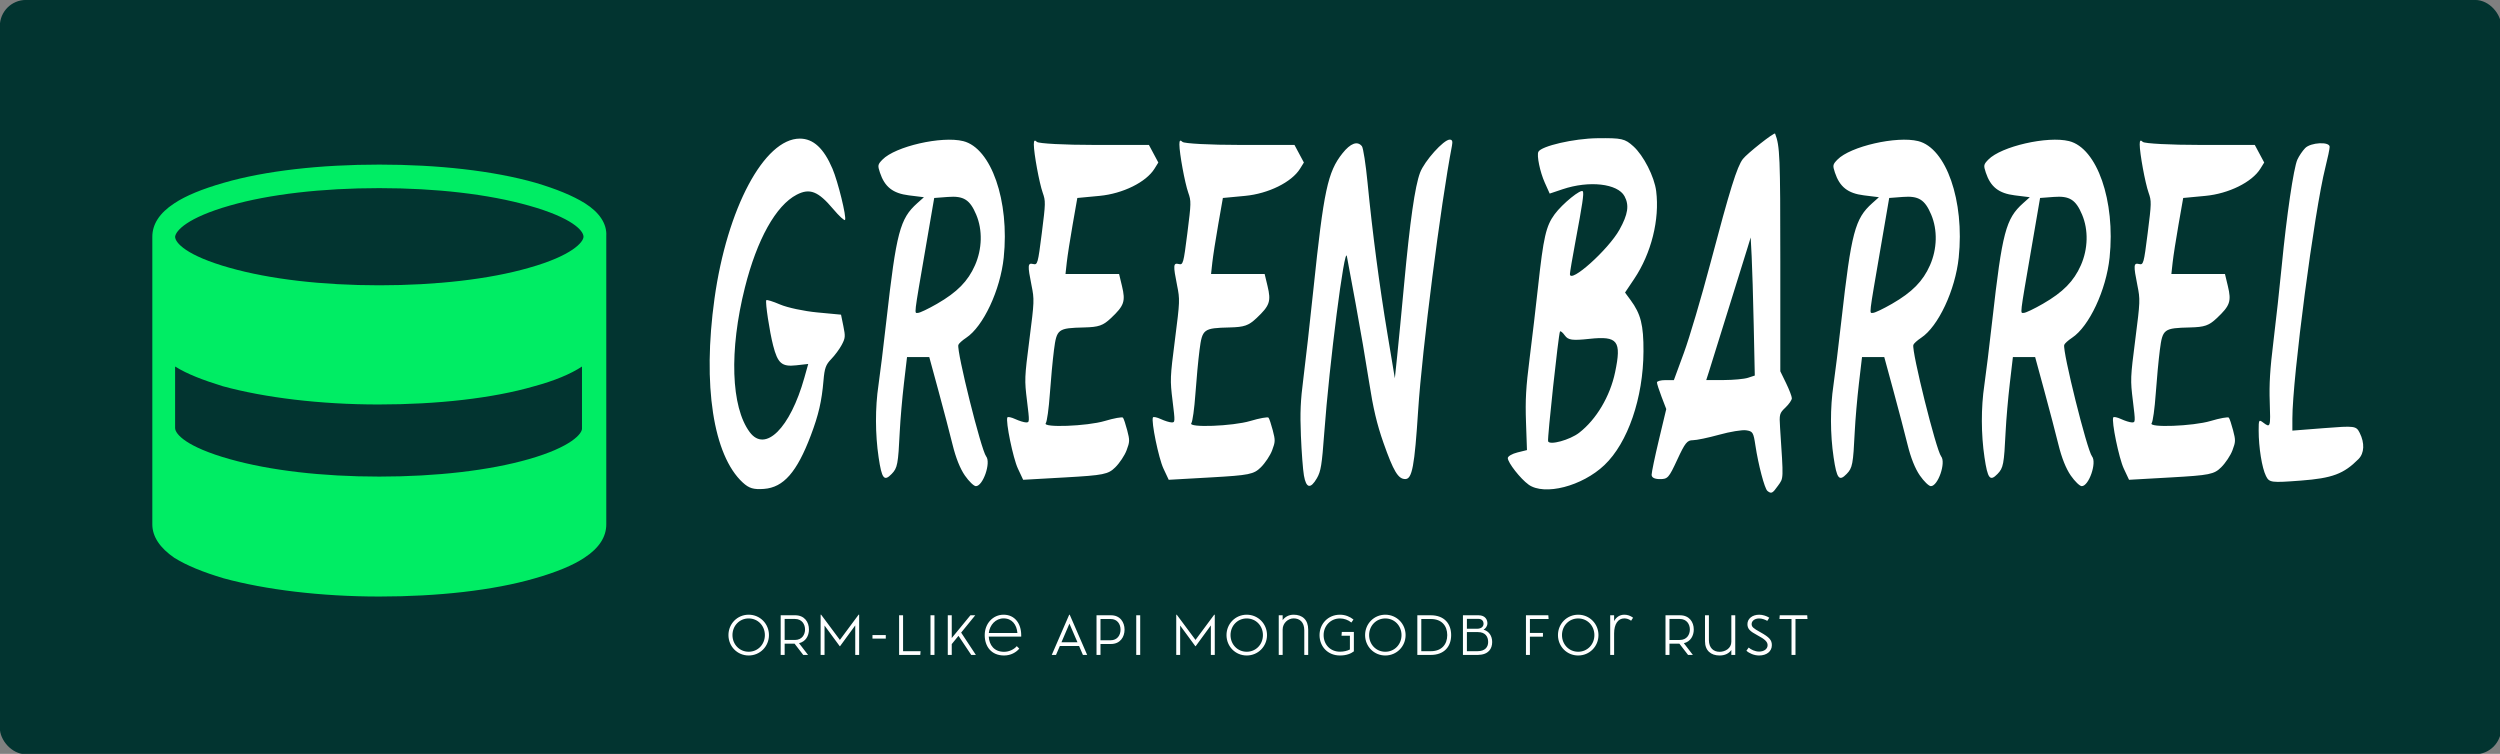 <svg version="1.1" viewBox="0 0 331.62 100" xmlns="http://www.w3.org/2000/svg">
 <rect x="0" y="0" width="331.62" height="100" fill="#808080" stroke="none"/>
 <g transform="matrix(.796 0 0 .796 35.294 11.462)">
  <g transform="matrix(1.257,0,0,1.257,-44.364,-14.407)">
   <rect x="1.9194e-12" y="2.8678e-12" width="331.61" height="100" ry="3.459" fill="#023430" stroke-width=".796"/>
  </g>
  <g transform="matrix(1.265,0,0,1.265,-44.381,-14.294)" fill="#00ed64" featurekey="symbolFeature-0">
   <path d="m77.1 26.7c-1.6-1-3.8-1.9-6.5-2.7-5.6-1.6-12.9-2.4-20.6-2.4s-15 0.8-20.5 2.4c-2.8 0.8-5 1.7-6.5 2.7-2 1.3-2.9 2.8-2.9 4.4v37.9c0 1.6 1 3.1 2.9 4.4 1.6 1 3.8 1.9 6.5 2.7 5.5 1.5 12.8 2.4 20.5 2.4s15-0.8 20.5-2.4c2.8-0.8 5-1.7 6.5-2.7 2-1.3 2.9-2.8 2.9-4.4v-38c0.1-1.6-0.9-3.1-2.8-4.3zm-46.8 0.3c5.2-1.5 12.2-2.3 19.7-2.3s14.4 0.8 19.7 2.3c5.7 1.6 7.2 3.3 7.2 4.1 0 0.7-1.5 2.5-7.2 4.1-5.2 1.5-12.2 2.3-19.7 2.3s-14.4-0.8-19.7-2.3c-5.7-1.6-7.2-3.3-7.2-4.1 0.1-0.8 1.6-2.5 7.2-4.1zm39.4 33.4c-5.2 1.5-12.2 2.3-19.7 2.3s-14.4-0.8-19.7-2.3c-5.7-1.6-7.2-3.3-7.2-4.1v-8.1c1.6 1 3.7 1.8 6.3 2.6 5.5 1.5 12.8 2.4 20.5 2.4s15-0.8 20.5-2.4c2.6-0.7 4.8-1.6 6.3-2.6v8.1c0.1 0.7-1.4 2.5-7 4.1z" fill="#00ed64"/>
  </g>
  <g transform="matrix(.472 0 0 .472 76.467 85.298)" fill="#fff" featurekey="sloganFeature-0">
   <path d="m8.38 20.2c-4 0-7.14-3.2-7.14-7.2s3.14-7.2 7.14-7.2 7.16 3.2 7.16 7.2-3.16 7.2-7.16 7.2zm0-1.32c3.24 0 5.72-2.58 5.72-5.88s-2.48-5.88-5.72-5.88-5.72 2.58-5.72 5.88 2.48 5.88 5.72 5.88zm21.283-7.86c0 2.22-1.14 4.28-3.5 4.84l3.18 4.14h-1.7l-3.06-3.98h-3.5v3.98h-1.4v-14h5.1c3.3 0 4.88 2.38 4.88 5.02zm-8.58-3.72v7.42h3.62c2.52 0 3.58-1.9 3.58-3.7s-1.06-3.72-3.58-3.72zm26.103-1.5h0.2v14.2h-1.38v-10.42l-5.36 7.34h-0.12l-5.36-7.3v10.38h-1.38v-14.2h0.18l6.62 8.9zm9.603 7.2v1.24h-4.7v-1.24zm6.103 5.68h6.18l-0.1 1.32h-7.48v-14h1.4zm9.683 1.32v-14h1.4v14zm14.383 0-4.5-6.74-2.38 2.92v3.82h-1.4v-14h1.4v8.04l6.6-8.04h1.7l-4.98 6.12 5.2 7.88zm17.643-7v0.54h-11.46c0.18 2.96 1.88 5.36 5.42 5.36 1.84 0 3.56-0.9 4.48-2l0.88 0.88c-1.08 1.28-2.96 2.42-5.36 2.42-4.52 0-6.84-3.2-6.84-7.2 0-4.02 2.86-7.2 6.66-7.2 4 0 6.22 3.18 6.22 7.2zm-6.22-5.9c-2.8 0-4.9 2.3-5.22 5.16h10.1c-0.24-2.92-1.88-5.16-4.88-5.16zm28.006 12.9-1.36-3.16h-6.78l-1.36 3.16h-1.5l6.16-14.2h0.18l6.16 14.2zm-7.58-4.46h5.66l-2.84-6.58zm17.483-9.54c3.28 0 4.8 2.5 4.8 5.08 0 2.56-1.52 5.06-4.8 5.06h-3.7v3.86h-1.4v-14zm-0.08 8.82c2.28 0 3.46-1.76 3.46-3.74 0-2-1.18-3.76-3.46-3.76h-3.62v7.5zm9.003 5.18v-14h1.4v14zm27.526-14.2h0.2v14.2h-1.38v-10.42l-5.36 7.34h-0.12l-5.36-7.3v10.38h-1.38v-14.2h0.18l6.62 8.9zm11.483 14.4c-4 0-7.14-3.2-7.14-7.2s3.14-7.2 7.14-7.2 7.16 3.2 7.16 7.2-3.16 7.2-7.16 7.2zm0-1.32c3.24 0 5.72-2.58 5.72-5.88s-2.48-5.88-5.72-5.88-5.72 2.58-5.72 5.88 2.48 5.88 5.72 5.88zm16.563-13.08c3.08 0 5.14 1.8 5.14 5.24v8.96h-1.38v-8.68c0-2.9-1.62-4.22-3.76-4.22-1.9 0-3.88 1.6-3.88 3.94v8.96h-1.38v-14h1.38v1.72c0.82-1.12 2.14-1.92 3.88-1.92zm21.263 6.08v6.86c-1.04 0.8-2.62 1.46-4.9 1.46-4.34 0-7.22-3.2-7.22-7.2s3.04-7.2 7.2-7.2c1.9 0 3.52 0.7 4.78 1.7l-0.74 1.06c-1.1-0.9-2.54-1.44-4.04-1.44-3.24 0-5.76 2.56-5.76 5.88 0 3.34 2.36 5.86 5.78 5.86 1.36 0 2.6-0.32 3.5-0.78v-4.86h-2.96l0.1-1.34zm11.103 8.32c-4 0-7.14-3.2-7.14-7.2s3.14-7.2 7.14-7.2 7.16 3.2 7.16 7.2-3.16 7.2-7.16 7.2zm0-1.32c3.24 0 5.72-2.58 5.72-5.88s-2.48-5.88-5.72-5.88-5.72 2.58-5.72 5.88 2.48 5.88 5.72 5.88zm16.043-12.88c4.7 0 7.2 2.9 7.2 7s-2.5 7-7.2 7h-4.74v-14zm0.06 12.68c3.8 0 5.76-2.42 5.76-5.68 0-3.28-1.96-5.68-5.76-5.68h-3.4v11.36zm18.583-7.6c1.9 0.56 3.04 2.18 3.04 4.36 0 2.38-1.28 4.48-5 4.56h-5.32v-14h5.52c2.46 0 3.12 1.7 3.12 2.82 0 1.02-0.64 1.86-1.36 2.26zm-1.9-3.82h-3.98v3.5h3.56c1.62 0 2.32-0.84 2.32-1.8 0-0.68-0.38-1.7-1.9-1.7zm-0.22 11.42c2.62 0 3.74-1.42 3.74-3.24 0-1.98-1.06-3.5-3.6-3.5h-3.9v6.74zm18.486-11.36v4.92h4.6v1.32h-4.6v6.44h-1.4v-14h7.9l0.1 1.32zm17.043 12.88c-4 0-7.14-3.2-7.14-7.2s3.14-7.2 7.14-7.2 7.16 3.2 7.16 7.2-3.16 7.2-7.16 7.2zm0-1.32c3.24 0 5.72-2.58 5.72-5.88s-2.48-5.88-5.72-5.88-5.72 2.58-5.72 5.88 2.48 5.88 5.72 5.88zm16.303-13.08c1.1 0 2.1 0.34 3.08 1.06l-0.7 1.06c-0.74-0.54-1.56-0.82-2.4-0.82-2.22 0-3.6 2.04-3.6 5.3v7.6h-1.38v-14h1.38v2.06c0.76-1.42 2-2.26 3.62-2.26zm24.506 5.22c0 2.22-1.14 4.28-3.5 4.84l3.18 4.14h-1.7l-3.06-3.98h-3.5v3.98h-1.4v-14h5.1c3.3 0 4.88 2.38 4.88 5.02zm-8.58-3.72v7.42h3.62c2.52 0 3.58-1.9 3.58-3.7s-1.06-3.72-3.58-3.72zm21.843-1.3h1.38v14h-1.38v-1.76c-0.8 1.22-2.26 1.96-4.14 1.96-3.1 0-5.16-1.76-5.16-5.04v-9.16h1.38v8.76c0 2.8 1.66 4.14 3.78 4.14 1.96 0 4.14-1.22 4.14-3.56zm5.323 12.52c0.94 0.88 2.7 1.68 4.46 1.68 2.7 0 4.52-1.46 4.52-3.64 0-1.76-0.78-2.76-4.06-4.58-2.46-1.36-3.08-1.86-3.08-2.88 0-1.1 1.08-1.98 2.68-1.98 0.96 0 2.14 0.42 2.84 0.86l0.72-1.12c-0.94-0.6-2.32-1.06-3.54-1.06-2.48 0-4.18 1.42-4.18 3.32 0 1.68 0.86 2.52 3.56 3.96 2.62 1.38 3.56 2.3 3.56 3.48 0 1.34-1.26 2.26-3 2.26-1.42 0-2.88-0.7-3.68-1.42zm21.563-11.2h-4.24v12.68h-1.4v-12.68h-4.26l0.1-1.32h9.7z" fill="#fff"/>
  </g>
  <g transform="matrix(1.118 0 0 2.227 166.91 -297.05)" fill="#fff">
   <path d="m74.485 163.65c-0.414-0.166-1.358-1.963-1.784-3.394-0.293-0.986-0.388-1.064-1.386-1.138-0.589-0.044-2.396 0.105-4.016 0.331-1.62 0.226-3.386 0.411-3.924 0.411-0.847 0-1.159 0.196-2.322 1.455-1.261 1.366-1.42 1.455-2.584 1.455-0.808 0-1.241-0.114-1.241-0.326 0-0.18 0.491-1.359 1.091-2.621l1.091-2.295-0.694-0.909c-0.382-0.5-0.694-0.987-0.694-1.083 0-0.095 0.568-0.173 1.262-0.173h1.262l1.5-2.05c0.825-1.128 2.597-4.134 3.938-6.681 2.929-5.561 3.969-7.239 4.845-7.813 0.626-0.41 4.708-2.028 4.804-1.903 0.718 0.939 0.778 1.676 0.778 9.584v8.202l0.86 0.888c0.473 0.488 0.86 0.996 0.86 1.129 0 0.132-0.426 0.444-0.947 0.693-0.901 0.43-0.94 0.504-0.808 1.517 0.522 3.984 0.541 3.73-0.316 4.34-0.809 0.576-0.988 0.62-1.574 0.384zm-2.887-8.462 1.009-0.167-0.158-3.733c-0.087-2.053-0.225-4.378-0.306-5.166l-0.148-1.433-0.47 0.772c-0.764 1.254-5.358 8.657-5.774 9.305l-0.382 0.595 2.61-3e-3c1.436-2e-3 3.064-0.078 3.619-0.17zm-149.84 7.839c-4.399-2.037-6.007-7.288-4.213-13.759 1.873-6.76 7.417-11.977 12.724-11.976 2.008 5.8e-4 3.572 0.726 4.866 2.255 0.821 0.971 2.106 3.596 1.873 3.828-0.083 0.083-0.882-0.284-1.774-0.816-2.234-1.331-3.488-1.577-5.436-1.07-3.097 0.807-5.917 3.346-7.722 6.953-2.354 4.704-2.072 8.932 0.722 10.815 2.313 1.559 6.032-0.299 8.141-4.067l0.579-1.035-1.802 0.102c-2.132 0.12-2.746-0.146-3.43-1.486-0.536-1.05-1.189-3.217-1.02-3.386 0.056-0.056 0.986 0.089 2.068 0.322 1.082 0.233 3.566 0.499 5.52 0.591l3.553 0.168 0.347 0.852c0.317 0.78 0.296 0.899-0.246 1.412-0.326 0.308-1.028 0.785-1.56 1.059-0.808 0.417-0.999 0.681-1.154 1.604-0.263 1.555-0.733 2.576-1.896 4.117-2.069 2.741-4.059 3.882-6.962 3.993-1.567 0.06-2.235-0.041-3.175-0.476zm117.13 0.154c-1.198-0.427-3.096-1.644-3.096-1.984 0-0.133 0.643-0.322 1.428-0.42l1.428-0.178-0.143-2.079c-0.116-1.692-0.015-2.587 0.543-4.801 0.377-1.497 0.944-3.913 1.259-5.368 0.8-3.689 1.178-4.519 2.461-5.395 1.166-0.796 3.985-1.943 4.213-1.714 0.17 0.17-0.055 0.93-1.109 3.754-0.452 1.21-0.822 2.305-0.822 2.433 0 0.751 5.729-1.826 7.385-3.321 1.274-1.151 1.479-1.83 0.756-2.503-1.02-0.95-5.273-1.192-9.229-0.524l-1.926 0.325-0.737-0.824c-0.704-0.788-1.218-2.034-0.949-2.303 0.432-0.432 5.315-0.996 8.8-1.016 3.634-0.021 4.086 0.03 5.356 0.604 1.517 0.685 3.132 2.275 3.402 3.35 0.535 2.132-0.725 4.661-3.274 6.571l-1.367 1.024 0.828 0.564c1.521 1.036 1.937 1.864 1.921 3.833-0.028 3.483-2.325 6.843-5.819 8.511-3.323 1.586-8.933 2.312-11.311 1.464zm7.551-3.883c2.552-0.993 4.595-2.722 5.347-4.524 0.981-2.352 0.408-2.726-3.825-2.499-2.56 0.138-3.17 0.095-3.668-0.254-0.329-0.23-0.655-0.362-0.725-0.291-0.224 0.224-1.898 7.988-1.77 8.206 0.192 0.325 3.245-0.094 4.641-0.637zm-91.569 3.206c-0.716-0.519-1.355-1.322-1.84-2.315-0.409-0.836-1.357-2.652-2.107-4.034l-1.363-2.514h-3.317l-0.463 1.984c-0.255 1.091-0.533 2.699-0.618 3.572-0.241 2.475-0.342 2.74-1.21 3.189-1.124 0.581-1.467 0.363-1.942-1.239-0.516-1.737-0.525-3.72-0.024-5.408 0.213-0.718 0.749-2.912 1.191-4.877 1.478-6.564 2.011-7.578 4.583-8.734l1.002-0.45-2.249-0.14c-2.382-0.149-3.599-0.63-4.309-1.704-0.355-0.537-0.328-0.606 0.376-0.97 1.912-0.989 8.831-1.785 12.036-1.384 4.181 0.522 6.921 4.476 6.041 8.715-0.505 2.433-3.052 5.162-5.603 6.004-0.575 0.19-1.097 0.428-1.16 0.53-0.282 0.457 3.407 7.887 4.142 8.341 0.748 0.462-0.465 2.229-1.531 2.229-0.296 0-1.032-0.357-1.635-0.794zm-4.147-12.853c3.003-0.87 4.6-1.685 5.651-2.882 1.077-1.226 1.144-2.644 0.18-3.79-0.943-1.121-1.871-1.412-4.208-1.323l-2.051 0.078-1.268 3.704c-1.813 5.298-1.718 4.895-1.15 4.895 0.271 0 1.552-0.307 2.846-0.682zm54.681 12.853c-0.152-0.436-0.354-1.776-0.45-2.977-0.139-1.753-0.066-2.599 0.371-4.3 0.299-1.164 0.972-4.169 1.495-6.677 1.542-7.392 2.124-8.76 4.324-10.155 1.2-0.761 2.242-0.952 2.905-0.532 0.193 0.122 0.569 1.341 0.835 2.708 0.737 3.78 1.761 7.69 2.975 11.349l1.097 3.307 0.358-1.72c0.197-0.946 0.655-3.327 1.018-5.292 0.881-4.764 1.621-7.364 2.385-8.378 0.655-0.87 3.514-2.47 4.413-2.47 0.382 0 0.469 0.12 0.337 0.463-1.663 4.322-4.456 15.294-5.034 19.778-0.543 4.209-0.897 5.159-1.925 5.159-1.057 0-1.751-0.579-3.248-2.711-0.969-1.38-1.536-2.584-2.141-4.544-0.453-1.467-1.35-4.096-1.995-5.842s-1.237-3.354-1.317-3.572c-0.333-0.906-2.62 8.056-3.376 13.229-0.349 2.385-0.503 2.862-1.09 3.373-0.953 0.829-1.603 0.763-1.938-0.198zm91.812-8e-4c-0.716-0.519-1.355-1.322-1.84-2.315-0.409-0.836-1.357-2.652-2.107-4.034l-1.363-2.514h-3.317l-0.463 1.984c-0.255 1.091-0.533 2.699-0.618 3.572-0.241 2.475-0.342 2.74-1.21 3.189-1.124 0.581-1.467 0.363-1.942-1.239-0.516-1.737-0.525-3.72-0.024-5.408 0.213-0.718 0.749-2.912 1.191-4.877 1.478-6.564 2.011-7.578 4.583-8.734l1.002-0.45-2.249-0.14c-2.382-0.149-3.599-0.63-4.309-1.704-0.355-0.537-0.328-0.606 0.376-0.97 1.912-0.989 8.831-1.785 12.036-1.384 4.181 0.522 6.921 4.476 6.041 8.715-0.505 2.433-3.052 5.162-5.603 6.004-0.575 0.19-1.097 0.428-1.16 0.53-0.282 0.457 3.407 7.887 4.142 8.341 0.748 0.462-0.465 2.229-1.531 2.229-0.296 0-1.032-0.357-1.635-0.794zm-4.147-12.853c3.003-0.87 4.6-1.685 5.651-2.882 1.077-1.226 1.144-2.644 0.18-3.79-0.943-1.121-1.871-1.412-4.208-1.323l-2.051 0.078-1.268 3.704c-1.813 5.298-1.718 4.895-1.15 4.895 0.271 0 1.552-0.307 2.846-0.682zm26.636 12.853c-0.716-0.519-1.355-1.322-1.84-2.315-0.409-0.836-1.357-2.652-2.107-4.034l-1.363-2.514h-3.317l-0.463 1.984c-0.255 1.091-0.533 2.699-0.618 3.572-0.241 2.475-0.342 2.74-1.21 3.189-1.124 0.581-1.467 0.363-1.942-1.239-0.516-1.737-0.525-3.72-0.024-5.408 0.213-0.718 0.749-2.912 1.191-4.877 1.478-6.564 2.011-7.578 4.583-8.734l1.002-0.45-2.249-0.14c-2.382-0.149-3.599-0.63-4.309-1.704-0.355-0.537-0.328-0.606 0.376-0.97 1.912-0.989 8.831-1.785 12.036-1.384 4.181 0.522 6.921 4.476 6.041 8.715-0.505 2.433-3.052 5.162-5.603 6.004-0.575 0.19-1.097 0.428-1.16 0.53-0.282 0.457 3.407 7.887 4.142 8.341 0.748 0.462-0.465 2.229-1.531 2.229-0.296 0-1.032-0.357-1.635-0.794zm-4.147-12.853c3.003-0.87 4.6-1.685 5.651-2.882 1.077-1.226 1.144-2.644 0.18-3.79-0.943-1.121-1.871-1.412-4.208-1.323l-2.051 0.078-1.268 3.704c-1.813 5.298-1.718 4.895-1.15 4.895 0.271 0 1.552-0.307 2.846-0.682zm33.24 12.883c-0.594-0.594-1.085-2.128-1.087-3.397-1e-3 -0.807 0.035-0.839 0.677-0.595 1.075 0.409 1.11 0.355 0.975-1.528-0.097-1.355 0.037-2.456 0.555-4.564 0.375-1.528 0.93-4.063 1.232-5.632 0.722-3.748 1.775-7.339 2.33-7.953 0.245-0.27 0.767-0.658 1.16-0.861 0.83-0.429 3.652-0.504 3.652-0.096 0 0.15-0.283 0.835-0.63 1.521-1.651 3.27-4.926 15.781-4.926 18.815v0.899l4.746-0.187c4.571-0.18 4.766-0.167 5.292 0.358 0.76 0.76 0.689 1.518-0.182 1.958-2.201 1.112-3.902 1.431-8.586 1.61-4.447 0.17-4.71 0.152-5.208-0.346zm-186.03-0.553c-0.718-0.769-1.853-3.539-1.567-3.825 0.066-0.067 0.594-0.011 1.172 0.123 0.578 0.134 1.298 0.246 1.601 0.25 0.54 6e-3 0.543-0.022 0.153-1.618-0.385-1.576-0.374-1.712 0.358-4.582 0.736-2.884 0.744-2.985 0.31-4.07-0.595-1.488-0.565-1.683 0.244-1.583 0.661 0.082 0.713-0.011 1.29-2.296 0.577-2.288 0.583-2.407 0.136-3.043-0.507-0.722-1.321-2.945-1.321-3.609 0-0.306 0.122-0.356 0.463-0.189 0.255 0.125 4.114 0.227 8.577 0.227h8.114l0.701 0.658 0.701 0.658-0.572 0.463c-1.242 1.006-4.719 1.869-8.195 2.033l-3.307 0.157-0.693 1.984c-0.381 1.091-0.778 2.371-0.881 2.844l-0.188 0.86h7.988l0.436 0.913c0.543 1.138 0.324 1.456-1.645 2.388-1.189 0.562-1.822 0.673-4.008 0.699-3.907 0.047-4.084 0.114-4.489 1.688-0.187 0.728-0.465 2.21-0.617 3.295-0.152 1.084-0.424 2.065-0.603 2.179-0.56 0.356 6.163 0.23 8.792-0.164 1.377-0.207 2.598-0.317 2.714-0.246 0.116 0.071 0.399 0.496 0.63 0.942 0.393 0.76 0.387 0.857-0.095 1.503-0.284 0.38-1.039 0.95-1.679 1.268-1.059 0.525-1.728 0.593-7.449 0.756l-6.285 0.179-0.785-0.841zm21.696 0c-0.718-0.769-1.853-3.539-1.567-3.825 0.066-0.067 0.594-0.011 1.172 0.123 0.578 0.134 1.298 0.246 1.601 0.25 0.54 6e-3 0.543-0.022 0.153-1.618-0.385-1.576-0.374-1.712 0.358-4.582 0.736-2.884 0.744-2.985 0.31-4.07-0.595-1.488-0.565-1.683 0.244-1.583 0.661 0.082 0.713-0.011 1.29-2.296 0.577-2.288 0.583-2.407 0.136-3.043-0.507-0.722-1.321-2.945-1.321-3.609 0-0.306 0.122-0.356 0.463-0.189 0.255 0.125 4.114 0.227 8.577 0.227h8.114l0.701 0.658 0.701 0.658-0.572 0.463c-1.242 1.006-4.719 1.869-8.195 2.033l-3.307 0.157-0.693 1.984c-0.381 1.091-0.778 2.371-0.881 2.844l-0.188 0.86h7.988l0.436 0.913c0.543 1.138 0.324 1.456-1.645 2.388-1.189 0.562-1.822 0.673-4.008 0.699-3.907 0.047-4.084 0.114-4.489 1.688-0.187 0.728-0.465 2.21-0.617 3.295-0.152 1.084-0.424 2.065-0.603 2.179-0.56 0.356 6.163 0.23 8.792-0.164 1.377-0.207 2.598-0.317 2.714-0.246 0.116 0.071 0.399 0.496 0.63 0.942 0.393 0.76 0.387 0.857-0.095 1.503-0.284 0.38-1.039 0.95-1.679 1.268-1.059 0.525-1.728 0.593-7.449 0.756l-6.285 0.179-0.785-0.841zm143.14 0c-0.718-0.769-1.853-3.539-1.567-3.825 0.067-0.067 0.594-0.011 1.172 0.123 0.578 0.134 1.298 0.246 1.601 0.25 0.54 6e-3 0.543-0.022 0.153-1.618-0.385-1.576-0.374-1.712 0.358-4.582 0.736-2.884 0.744-2.985 0.31-4.07-0.595-1.488-0.565-1.683 0.244-1.583 0.661 0.082 0.713-0.011 1.29-2.296 0.577-2.288 0.583-2.407 0.136-3.043-0.507-0.722-1.321-2.945-1.321-3.609 0-0.306 0.122-0.356 0.463-0.189 0.255 0.125 4.114 0.227 8.577 0.227h8.114l0.701 0.658 0.701 0.658-0.572 0.463c-1.242 1.006-4.719 1.869-8.195 2.033l-3.307 0.157-0.693 1.984c-0.381 1.091-0.778 2.371-0.881 2.844l-0.188 0.86h7.988l0.436 0.913c0.543 1.138 0.324 1.456-1.645 2.388-1.189 0.562-1.822 0.673-4.008 0.699-3.907 0.047-4.084 0.114-4.489 1.688-0.187 0.728-0.465 2.21-0.617 3.295-0.152 1.084-0.424 2.065-0.603 2.179-0.56 0.356 6.163 0.23 8.792-0.164 1.377-0.207 2.598-0.317 2.714-0.246 0.116 0.071 0.399 0.496 0.63 0.942 0.393 0.76 0.387 0.857-0.095 1.503-0.284 0.38-1.039 0.95-1.679 1.268-1.059 0.525-1.728 0.593-7.449 0.756l-6.285 0.179-0.785-0.841z" fill="#fff" stroke-width=".265"/>
  </g>
 </g>
</svg>
